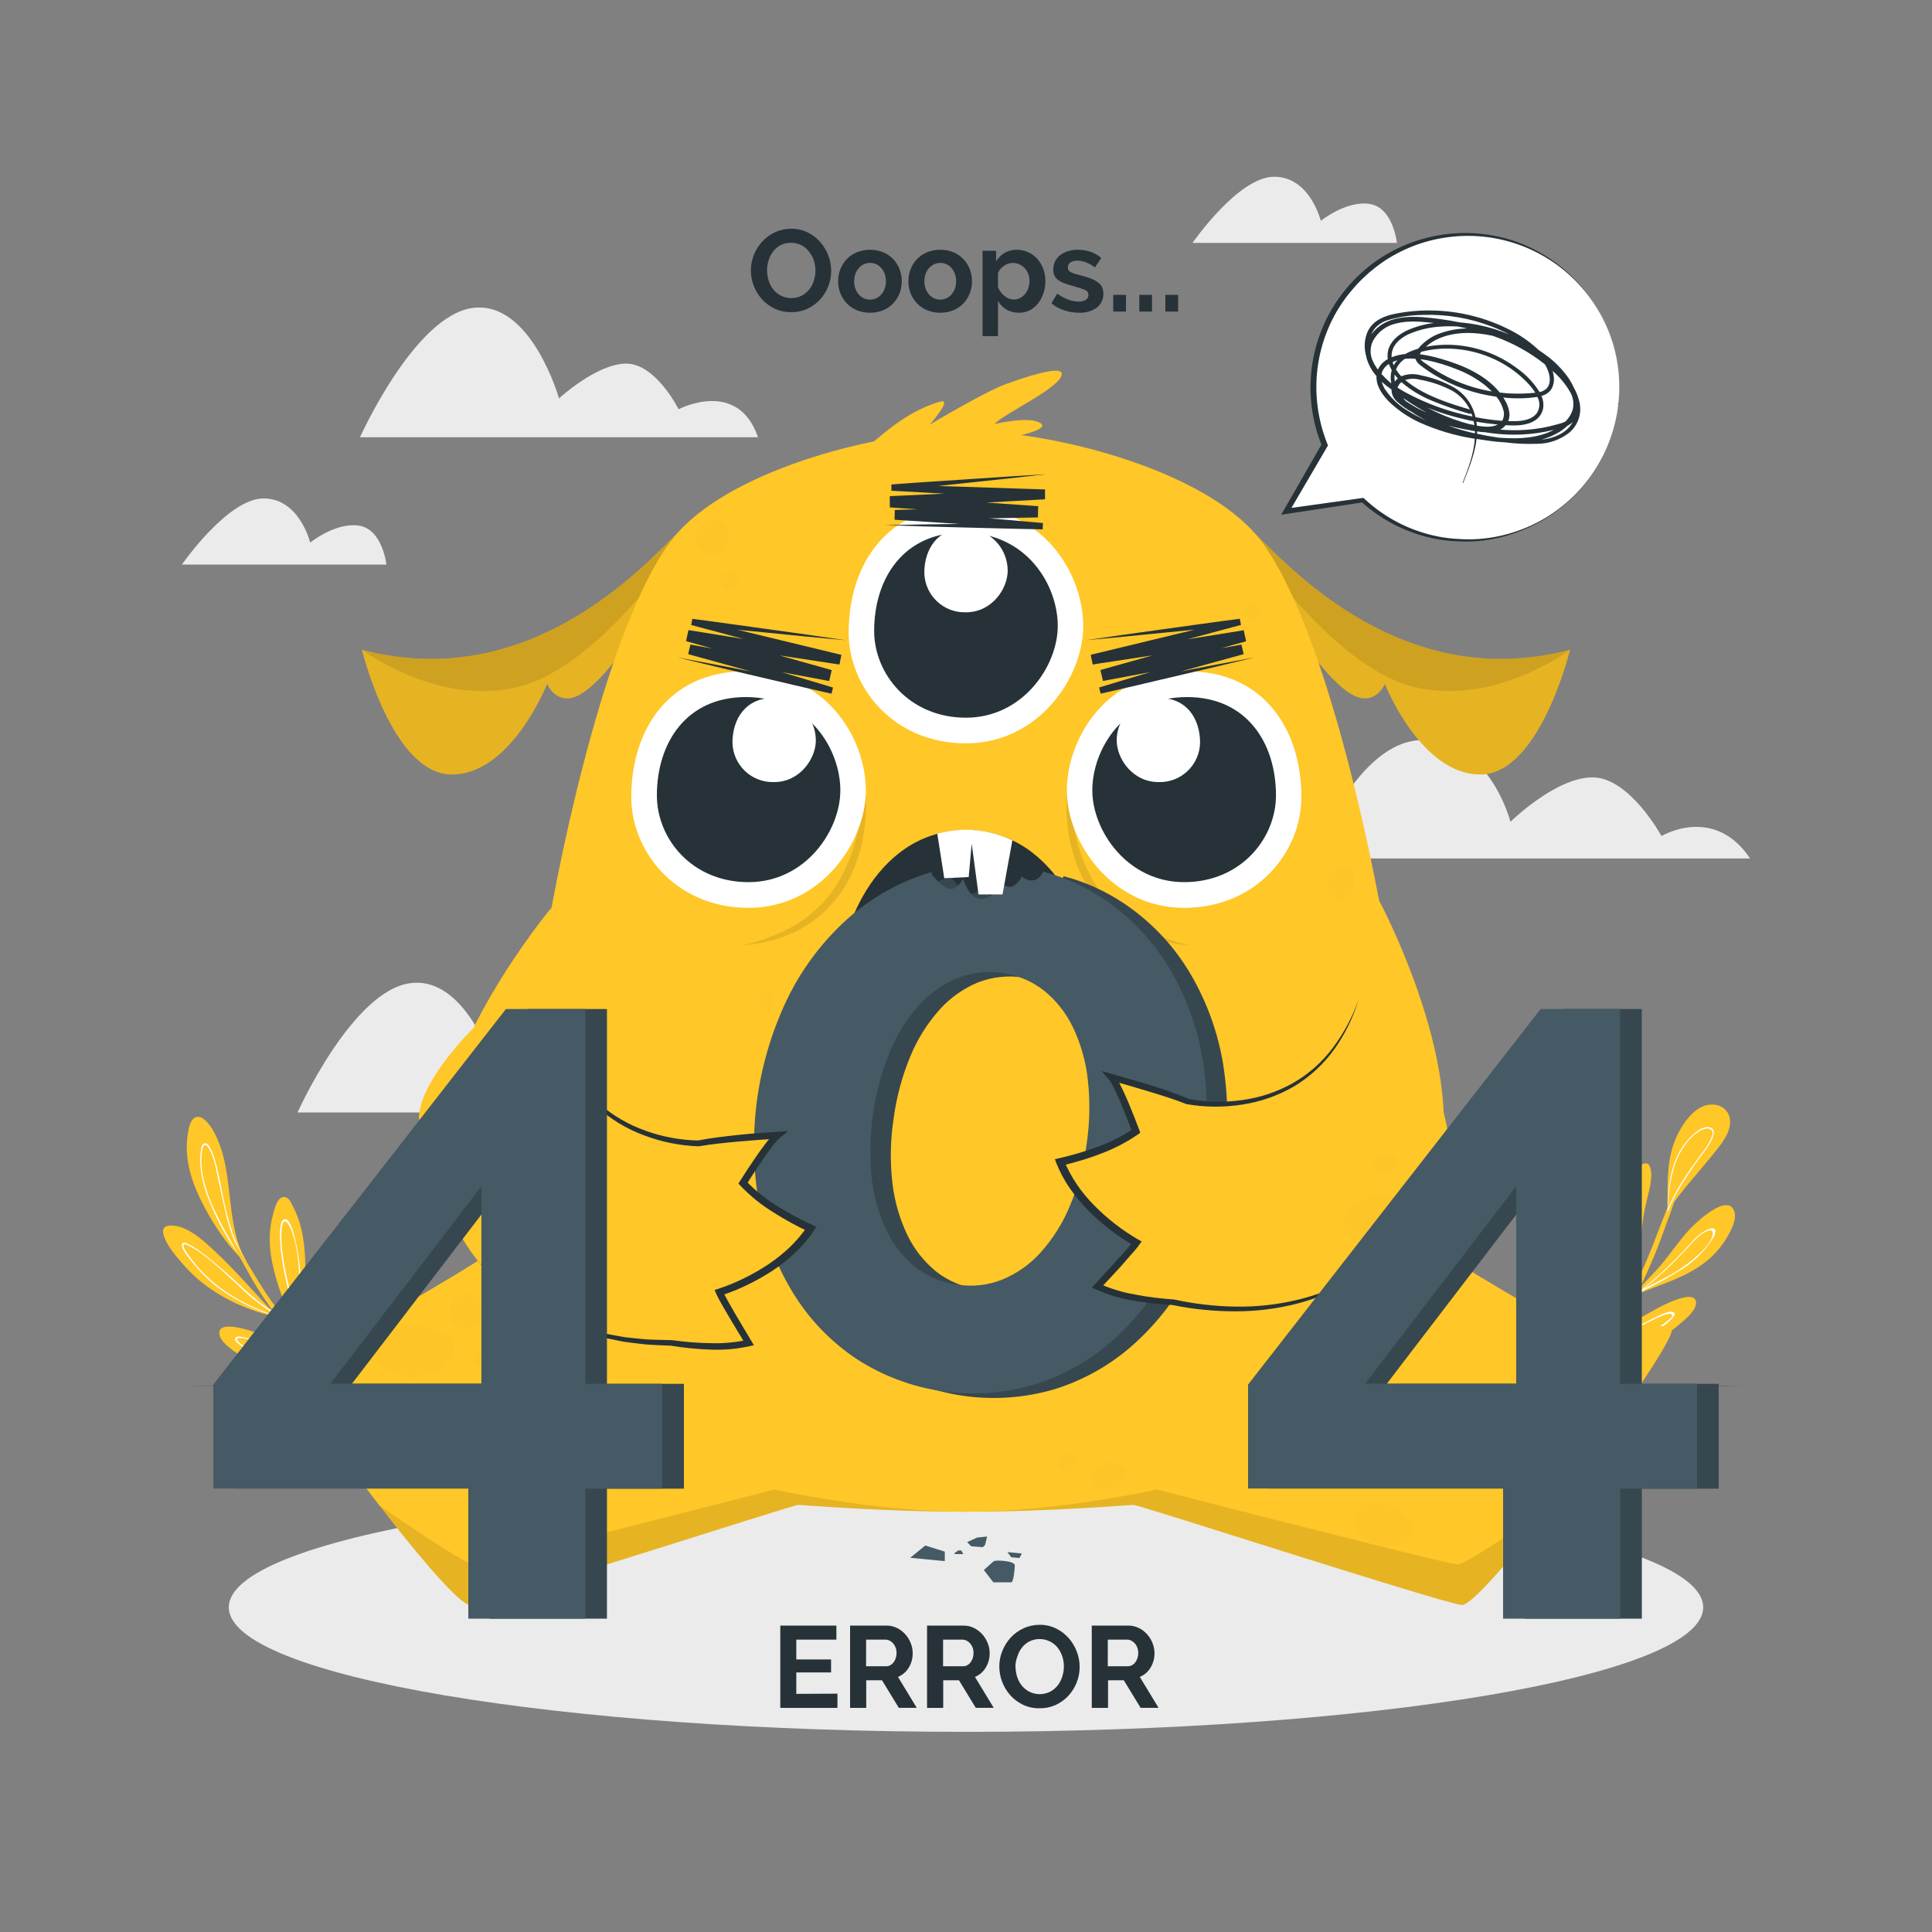 <svg width="900" height="900" viewBox="0 0 900 900" fill="none" xmlns="http://www.w3.org/2000/svg">
<rect x="0" y="0" width="900" height="900" fill="#808080" stroke="none"/>
<path d="M815.256 399.906H611.532C611.532 399.906 631.728 344.736 662.814 344.736C693.9 344.736 703.638 382.824 703.638 382.824C703.638 382.824 724.608 362.124 741.852 362.124C759.096 362.124 774 389.466 774 389.466C774 389.466 798.408 374.76 815.256 399.906Z" fill="#EBEBEB"/>
<path d="M180 262.998H84.744C84.744 262.998 106.02 232.2 122.778 232.2C139.536 232.2 144.486 252.756 144.486 252.756C144.486 252.756 156.33 243.162 167.274 244.872C178.218 246.582 180 262.998 180 262.998Z" fill="#EBEBEB"/>
<path d="M650.736 113.166H555.516C555.516 113.166 576.792 82.332 593.55 82.332C610.308 82.332 615.276 102.888 615.276 102.888C615.276 102.888 627.102 93.294 638.064 95.004C649.026 96.714 650.736 113.166 650.736 113.166Z" fill="#EBEBEB"/>
<path d="M353.106 203.688H167.706C167.706 203.688 193.104 146.988 220.266 143.442C247.428 139.896 260.424 185.58 260.424 185.58C260.424 185.58 277.956 169.38 291.726 169.38C305.496 169.38 316.134 190.638 316.134 190.638C316.134 190.638 343.656 176.13 353.106 203.688Z" fill="#EBEBEB"/>
<path d="M324 518.238H138.6C138.6 518.238 163.998 461.538 191.16 457.992C218.322 454.446 231.318 500.112 231.318 500.112C231.318 500.112 248.85 483.912 262.62 483.912C276.39 483.912 287.028 505.17 287.028 505.17C287.028 505.17 314.496 490.68 324 518.238Z" fill="#EBEBEB"/>
<path d="M87.876 645.804L178.398 645.372L268.938 645.21L450 644.904L631.062 645.21L721.602 645.372L812.124 645.804L721.602 646.254L631.062 646.398L450 646.704L268.938 646.398L178.398 646.236L87.876 645.804Z" fill="#263238"/>
<path d="M763.866 595.224C757.8 587.394 750.906 578.772 751.266 568.368C751.662 558.792 754.866 548.154 763.686 543.042C766.206 541.602 768.042 541.098 768.852 544.32C770.076 549.252 767.97 555.246 766.926 560.034C765.483 566.179 764.627 572.447 764.37 578.754C764.244 583.2 764.55 587.628 764.532 592.074C764.532 592.632 764.532 593.19 764.532 593.748C764.532 593.946 764.532 594.18 764.532 594.378L764.694 594.612C764.728 594.685 764.745 594.765 764.745 594.846C764.745 594.927 764.728 595.007 764.694 595.08C764.679 595.141 764.648 595.197 764.604 595.242C764.504 595.338 764.37 595.389 764.231 595.386C764.093 595.383 763.961 595.324 763.866 595.224Z" fill="#FFC727"/>
<path d="M764.676 595.242C759.726 588.042 753.875 580.698 754.649 571.608C755.077 567.371 756.171 563.228 757.889 559.332C758.645 557.532 760.841 552.258 763.146 552.132C767.322 551.916 761.742 568.674 761.472 570.654C760.637 577.937 761.71 585.313 764.585 592.056C764.585 592.614 764.585 593.172 764.585 593.73C762.467 588.999 761.141 583.951 760.661 578.79C760.031 571.59 762.461 565.668 763.757 558.774C764.045 557.298 765.198 552.582 762.642 552.96C760.95 553.212 758.771 558.36 758.303 559.476C756.693 563.174 755.649 567.094 755.207 571.104C754.343 580.284 759.96 587.736 764.784 595.062C764.766 595.131 764.729 595.194 764.676 595.242Z" fill="white"/>
<path d="M762.156 603.18L761.076 603.648C761.035 603.674 760.988 603.687 760.94 603.687C760.893 603.687 760.846 603.674 760.806 603.648C760.721 603.589 760.662 603.502 760.639 603.402C760.615 603.302 760.63 603.198 760.68 603.108C760.718 603.038 760.783 602.987 760.86 602.964H761.022L761.346 602.856C765.63 597.6 770.759 593.082 775.007 587.754C779.255 582.426 782.747 577.314 787.175 572.562C789.965 569.556 804.725 555.498 807.875 564.192C809.261 568.044 806.219 573.57 804.275 576.792C801.694 581.065 798.358 584.835 794.429 587.916C784.907 595.422 773.19 598.302 762.156 603.18Z" fill="#FFC727"/>
<path d="M784.206 590.814C788.051 588.266 791.512 585.18 794.484 581.652C795.51 580.428 800.406 574.452 798.786 572.652C797.76 571.392 794.988 573.03 794.052 573.534C790.074 575.712 787.212 579.564 784.17 582.822C777.974 589.427 771.302 595.57 764.208 601.2L762.678 602.01L761.4 602.694L760.968 602.928L760.644 603.126C760.598 603.217 760.586 603.32 760.609 603.419C760.632 603.518 760.689 603.605 760.77 603.666L761.76 603.144L761.04 603.702L761.904 603.306L762.12 603.216C762.516 602.928 762.93 602.622 763.308 602.316C770.495 598.898 777.473 595.057 784.206 590.814ZM765.918 600.264C770.076 596.988 774.036 593.478 777.87 589.806C780.948 586.854 783.882 583.758 786.744 580.608C788.307 578.769 790.024 577.065 791.874 575.514C793.332 574.362 799.074 570.6 797.634 575.91C796.626 579.762 791.694 584.064 788.832 586.512C785.617 589.217 782.165 591.627 778.518 593.712C774.396 595.998 770.13 598.104 765.918 600.264Z" fill="white"/>
<path d="M743.238 623.34C743.145 623.264 743.066 623.173 743.004 623.07C738.09 615.456 730.404 606.186 730.818 596.574C731.16 589.482 735.066 579.96 742.104 577.062C750.06 573.804 748.512 588.816 748.296 592.65C747.347 602.928 745.821 613.144 743.724 623.25V623.43C743.562 623.592 743.4 623.484 743.238 623.34Z" fill="#FFC727"/>
<path d="M743.634 623.448C743.634 622.836 743.544 622.224 743.508 621.648C743.076 614.646 742.932 607.608 743.166 600.588C743.166 598.788 744.624 585.252 741.096 585.9C738.972 586.296 737.694 591.3 737.226 593.01C736.392 595.988 736.063 599.085 736.254 602.172C736.722 609.264 740.34 615.672 742.86 622.26C742.986 622.566 743.112 622.872 743.22 623.196V623.394C743.4 623.484 743.562 623.592 743.634 623.448ZM737.352 605.916C736.74 602.815 736.649 599.633 737.082 596.502C737.37 594.432 738.63 586.926 741.276 586.782C742.662 586.692 742.518 587.574 742.788 589.158C742.91 589.885 742.988 590.618 743.022 591.354C743.022 593.154 743.022 594.954 742.878 596.754C742.716 599.922 742.626 603.09 742.608 606.276C742.608 611.478 742.77 616.662 743.112 621.846C741.294 616.5 738.486 611.46 737.352 605.916Z" fill="white"/>
<path d="M768.006 625.878C758.213 630.015 747.408 631.137 736.974 629.1H736.794C736.725 629.042 736.676 628.964 736.653 628.877C736.63 628.79 736.636 628.698 736.668 628.614C736.697 628.522 736.759 628.444 736.842 628.394C736.925 628.344 737.023 628.326 737.118 628.344L737.766 628.452C748.566 622.494 759.492 616.698 770.256 610.452C772.776 608.994 789.12 600.03 790.056 606.402C790.596 610.344 784.656 614.952 781.992 617.202C777.809 620.803 773.09 623.73 768.006 625.878Z" fill="#FFC727"/>
<path d="M779.4 613.584C780.048 612.738 780.588 611.676 779.4 611.172C777.006 610.182 769.428 614.556 767.268 615.654C758.268 620.226 749.268 623.88 739.944 627.606L737.586 628.56H736.668C736.633 628.644 736.626 628.737 736.649 628.824C736.672 628.912 736.723 628.99 736.794 629.046H737.046C737.442 629.046 737.874 629.046 738.288 629.046C744.869 629.094 751.416 628.11 757.692 626.13C761.652 624.88 765.47 623.221 769.086 621.18C772.434 619.2 777.114 616.698 779.4 613.584ZM738.738 628.542H738.144C738.486 628.434 738.81 628.344 739.134 628.218C746.516 625.793 753.731 622.889 760.734 619.524C764.334 617.724 767.682 615.924 771.282 614.25C772.794 613.566 777.024 611.514 778.482 612.162C779.94 612.81 778.392 613.854 777.618 614.574C776.844 615.294 775.962 615.888 775.404 616.374C764.798 624.195 751.987 628.455 738.81 628.542H738.738Z" fill="white"/>
<path d="M716.4 645.804L715.338 644.346L719.154 641.466C724.248 637.542 729.306 633.582 734.292 629.514C737.154 627.192 739.944 624.87 742.644 622.458C742.731 622.365 742.828 622.28 742.932 622.206L743.58 621.594C743.808 621.402 744.042 621.186 744.282 620.946C750.418 615.526 755.66 609.172 759.816 602.118C761.184 599.724 762.426 597.276 763.614 594.792C763.74 594.558 763.848 594.324 763.956 594.09C763.993 594.028 764.023 593.961 764.046 593.892C764.172 593.64 764.28 593.406 764.388 593.136L764.658 592.578C768.258 584.892 771.102 576.9 774.198 569.07C775.08 566.838 775.998 564.588 776.88 562.356L777.042 561.96C777.042 561.798 777.168 561.618 777.24 561.456C781.218 551.574 785.304 541.656 789.012 531.756C789.138 531.378 789.696 531.648 789.552 532.008C787.14 538.686 784.872 545.4 782.568 552.132C782.28 553.032 781.956 553.932 781.65 554.814C781.038 556.614 780.444 558.414 779.85 560.106C778.65 563.706 777.384 567.222 776.052 570.654C772.606 580.644 768.548 590.413 763.902 599.904C763.542 600.606 763.164 601.29 762.786 601.974C762.408 602.658 762.318 602.856 762.048 603.252C761.778 603.648 761.508 604.242 761.202 604.728C756.001 613.054 749.364 620.392 741.6 626.4L740.016 627.696L739.278 628.308C739.138 628.406 739.006 628.514 738.882 628.632L738.36 629.028L737.964 629.334L736.578 630.414C731.52 634.374 726.39 638.262 721.278 642.132C719.586 643.284 717.948 644.544 716.4 645.804Z" fill="#FFC727"/>
<path d="M779.274 534.024C781.776 526.122 789.228 512.946 799.29 514.692C801.183 514.97 802.908 515.934 804.136 517.401C805.364 518.868 806.01 520.736 805.95 522.648C805.95 527.4 802.656 531.882 799.848 535.446C792.36 544.968 784.008 553.698 777.186 563.742C777.186 563.85 776.592 564.606 776.448 564.84C776.304 565.074 776.016 564.84 776.142 564.588L776.808 563.598C776.844 553.86 776.286 543.402 779.274 534.024Z" fill="#FFC727"/>
<path d="M777.204 563.814C777.204 563.814 777.204 563.67 777.294 563.598C778.547 560.588 779.977 557.655 781.578 554.814C785.01 548.953 788.791 543.303 792.9 537.894C794.466 535.788 802.332 525.762 795.816 525.06C793.08 524.772 790.272 527.094 788.4 528.804C785.415 531.566 783.01 534.894 781.326 538.596C777.87 545.904 777.096 553.986 776.97 561.996C776.97 562.356 776.97 562.734 776.97 563.094L776.826 563.418C776.785 563.485 776.755 563.558 776.736 563.634C776.718 563.68 776.718 563.732 776.736 563.778C776.744 563.817 776.76 563.853 776.783 563.885C776.806 563.917 776.835 563.944 776.869 563.964C776.903 563.984 776.94 563.997 776.979 564.003C777.018 564.008 777.058 564.005 777.096 563.994C777.126 563.974 777.151 563.947 777.169 563.916C777.188 563.885 777.2 563.85 777.204 563.814ZM777.204 561.456C777.282 554.839 778.362 548.273 780.408 541.98C781.578 538.727 783.222 535.664 785.286 532.89C786.209 531.667 787.232 530.523 788.346 529.47C789.174 528.672 790.071 527.949 791.028 527.31C793.116 525.906 795.942 525.132 797.022 526.194C798.372 527.49 797.868 528.624 796.86 530.838C796.513 531.586 796.122 532.313 795.69 533.016C794.613 534.755 793.447 536.437 792.198 538.056C790.164 540.792 788.166 543.456 786.258 546.318C784.962 548.208 783.702 550.152 782.532 552.132C780.486 555.523 778.682 559.054 777.132 562.698C777.114 562.284 777.15 561.87 777.168 561.456H777.204Z" fill="white"/>
<path d="M99.792 582.588C104.67 587.106 109.26 591.93 113.778 596.79C116.352 599.562 118.872 602.352 121.464 605.106C124.29 608.148 126.972 611.55 130.95 613.044C131.127 613.119 131.291 613.223 131.436 613.35C131.457 613.435 131.456 613.523 131.433 613.607C131.41 613.691 131.365 613.768 131.304 613.83C131.242 613.891 131.165 613.936 131.081 613.959C130.997 613.982 130.908 613.983 130.824 613.962L130.554 613.854H130.5C129.273 613.713 128.065 613.435 126.9 613.026C123.624 612.255 120.397 611.293 117.234 610.146C110.728 607.85 104.536 604.748 98.802 600.912C93.685 597.467 89.048 593.357 85.014 588.69C81.792 584.946 76.95 579.42 76.014 574.38C75.204 569.826 81.09 570.78 83.808 571.518C90 573.426 95.148 578.34 99.792 582.588Z" fill="#FFC727"/>
<path d="M84.96 579.258C83.556 581.22 88.866 587.16 91.098 589.806C94.618 593.979 98.639 597.703 103.068 600.894C111.055 606.556 119.948 610.817 129.366 613.494L130.5 613.836H130.608L130.86 613.926C130.946 613.951 131.037 613.953 131.123 613.932C131.21 613.911 131.29 613.866 131.354 613.804C131.418 613.742 131.464 613.664 131.488 613.577C131.512 613.491 131.513 613.4 131.49 613.314C130.734 612.972 130.014 612.612 129.312 612.216C128.61 611.82 128.016 611.496 127.404 611.118C120.6 607.068 114.696 601.434 108.9 596.07C102.096 589.842 86.832 576.666 84.96 579.258ZM128.412 612.45C129.348 612.972 130.32 613.458 131.274 613.908L128.988 613.152C120.767 610.526 112.939 606.802 105.714 602.082C101.662 599.394 97.908 596.28 94.518 592.794C92.706 590.92 91.011 588.936 89.442 586.854C88.794 585.972 84.51 580.77 85.644 579.744C86.436 579.042 91.35 582.246 91.458 582.3C92.43 582.93 93.402 583.614 94.338 584.316C96.3 585.738 98.172 587.286 100.008 588.852C104.004 592.272 107.802 595.908 111.672 599.454C116.724 604.426 122.342 608.788 128.412 612.45Z" fill="white"/>
<path d="M136.656 562.374C141.102 570.978 142.2 580.86 142.2 590.4C142.2 595.53 142.092 600.642 142.038 605.736C141.744 610.307 141.907 614.896 142.524 619.434C142.524 619.614 142.524 619.83 142.65 620.028C142.915 621.27 143.32 622.477 143.856 623.628C143.873 623.665 143.883 623.705 143.883 623.745C143.883 623.786 143.873 623.826 143.856 623.862L144.072 624.204C144.072 624.294 144.072 624.402 143.946 624.33L143.622 624.042C143.562 624.054 143.501 624.045 143.448 624.015C143.395 623.985 143.354 623.937 143.334 623.88V623.736L143.028 623.448C135.558 616.554 131.382 604.908 128.628 595.548C125.874 586.188 124.47 576.216 126.936 566.748C127.566 564.354 128.628 558.648 131.526 557.748C134.424 556.848 135.72 560.538 136.656 562.374Z" fill="#FFC727"/>
<path d="M132.714 567.936C129.78 568.44 130.41 576.468 130.5 578.43C130.873 584.376 131.764 590.279 133.164 596.07C134.981 605.523 138.267 614.633 142.902 623.07L143.01 623.394C143.103 623.505 143.205 623.607 143.316 623.7C143.306 623.748 143.306 623.797 143.316 623.844C143.339 623.899 143.38 623.945 143.432 623.974C143.484 624.004 143.545 624.015 143.604 624.006L143.496 623.556C143.172 622.386 142.902 621.18 142.65 619.956C142.65 619.74 142.56 619.542 142.524 619.362C141.127 610.972 140.28 602.5 139.986 594C139.64 588.081 138.748 582.206 137.322 576.45C136.926 575.046 135.18 567.54 132.714 567.936ZM135.342 572.202C139.356 581.472 139.23 592.488 139.896 602.388C140.186 609.063 141.12 615.693 142.686 622.188C138.765 614.408 135.902 606.139 134.172 597.6C133.014 592.77 132.131 587.878 131.526 582.948C131.169 580.276 131.019 577.58 131.076 574.884C131.092 573.264 131.297 571.651 131.688 570.078C132.696 567.216 134.658 570.6 135.342 572.202Z" fill="white"/>
<path d="M159.822 636.732C159.864 636.812 159.886 636.902 159.886 636.993C159.886 637.084 159.864 637.174 159.822 637.254H160.02C160.063 637.254 160.104 637.271 160.134 637.301C160.165 637.332 160.182 637.373 160.182 637.416C160.187 637.435 160.188 637.456 160.185 637.475C160.181 637.495 160.173 637.514 160.16 637.529C160.148 637.545 160.132 637.558 160.114 637.566C160.096 637.575 160.076 637.579 160.056 637.578C148.554 639.378 135.756 639.918 124.434 636.84C119.641 635.562 115.087 633.513 110.952 630.774C108.144 628.884 102.474 625.05 102.15 621.252C101.52 613.62 121.752 621.54 124.794 622.746C130.338 624.942 135.702 627.588 141.192 629.946C147.222 632.466 153.432 634.518 159.624 636.606C159.7 636.63 159.768 636.673 159.822 636.732Z" fill="#FFC727"/>
<path d="M159.804 636.732C159.192 636.732 158.58 636.624 158.004 636.534C147.942 635.414 138.112 632.748 128.862 628.632C124.275 626.439 119.512 624.632 114.624 623.232C113.4 622.944 108.9 621.432 109.62 624.402C109.998 625.896 117.414 630.18 119.43 631.134C124.067 633.241 128.946 634.771 133.956 635.688C142.337 637.35 150.894 637.954 159.426 637.488H160.164C160.164 637.468 160.16 637.447 160.152 637.428C160.143 637.41 160.131 637.393 160.116 637.379C160.1 637.366 160.082 637.355 160.063 637.349C160.043 637.343 160.022 637.341 160.002 637.344H159.822C159.887 637.254 159.92 637.146 159.917 637.035C159.913 636.924 159.874 636.818 159.804 636.732ZM138.204 635.85C133.196 635.164 128.274 633.957 123.516 632.25C121.631 631.555 119.792 630.744 118.008 629.82C116.596 629.115 115.236 628.309 113.94 627.408C110.826 625.14 110.196 624.312 110.466 623.718C110.736 623.124 111.294 623.142 113.814 623.556C115.447 623.855 117.045 624.32 118.584 624.942C120.762 625.77 122.94 626.742 125.082 627.606C129.402 629.406 133.686 631.386 138.132 632.916C144.484 635.155 151.107 636.535 157.824 637.02C151.257 637.179 144.688 636.788 138.186 635.85H138.204Z" fill="white"/>
<path d="M158.616 603.684C161.352 606.813 163.378 610.497 164.556 614.484C167.184 622.314 168.156 630.684 170.172 638.586C170.496 639.774 170.82 640.962 171.198 642.186C171.198 642.312 172.026 643.608 171.936 643.536C171.846 643.464 171.522 643.14 170.892 642.474C167.778 639.216 158.508 629.154 154.962 622.35C152.625 618.141 150.811 613.661 149.562 609.012C149.058 606.816 148.122 601.812 150.318 600.12C152.514 598.428 157.122 602.1 158.616 603.684Z" fill="#FFC727"/>
<path d="M153.9 605.61C150.822 606.888 157.194 620.442 157.986 622.224C160.961 628.81 164.779 634.981 169.344 640.584C169.848 641.232 170.37 641.844 170.892 642.474L171.918 643.536C171.918 643.536 171.252 642.312 171.18 642.168C171.108 642.024 171.072 641.754 171 641.556C170.712 640.584 170.424 639.594 170.19 638.622C168.156 633.222 166.23 627.822 164.088 622.566C162.588 618.726 160.782 615.012 158.688 611.46C158.22 610.65 155.25 605.052 153.9 605.61ZM156.42 608.4C163.314 618.282 165.816 630.18 170.37 641.16C170.37 641.358 170.514 641.52 170.586 641.7L170.01 640.98C166.345 636.261 163.127 631.211 160.398 625.896C158.75 622.651 157.302 619.309 156.06 615.888C155.291 614.037 154.647 612.137 154.134 610.2C153.954 609.354 153.54 607.014 154.134 606.726C154.728 606.438 155.97 607.77 156.42 608.4Z" fill="white"/>
<path d="M98.892 525.978C109.692 544.086 104.292 567.378 113.832 585.99V586.08C114.12 586.638 114.426 587.214 114.75 587.772C114.779 587.828 114.795 587.89 114.795 587.953C114.796 588.016 114.782 588.078 114.754 588.134C114.725 588.19 114.684 588.239 114.634 588.276C114.583 588.314 114.524 588.338 114.462 588.348C114.403 588.351 114.345 588.338 114.294 588.309C114.243 588.281 114.201 588.238 114.174 588.186L113.958 587.79C105.354 579.798 98.388 568.944 93.258 558.45C88.812 549.306 85.878 539.064 87.408 528.858C87.768 526.338 88.344 521.316 91.386 520.38C94.428 519.444 97.56 523.8 98.892 525.978Z" fill="#FFC727"/>
<path d="M95.166 532.638C93.888 533.052 93.726 534.924 93.582 535.95C93.213 538.514 93.159 541.113 93.42 543.69C93.955 548.977 95.284 554.153 97.362 559.044C100.632 567.521 104.936 575.562 110.178 582.984C111.384 584.64 112.662 586.242 114.012 587.772L114.516 588.348C114.578 588.338 114.637 588.314 114.688 588.276C114.739 588.239 114.78 588.19 114.808 588.134C114.836 588.078 114.85 588.015 114.85 587.953C114.849 587.89 114.833 587.828 114.804 587.772C114.48 587.232 114.21 586.692 113.904 586.134C113.894 586.086 113.894 586.037 113.904 585.99C111.713 582.408 109.874 578.623 108.414 574.686C106.398 568.472 104.78 562.135 103.572 555.714C102.96 553.212 99.522 531.198 95.166 532.638ZM98.028 536.238C100.242 540.972 100.944 546.372 102.078 551.43C103.212 556.488 104.31 561.672 105.516 566.766C106.486 570.822 107.792 574.789 109.422 578.628C110.779 581.83 112.424 584.903 114.336 587.808C112.171 585.202 110.175 582.46 108.36 579.6V579.474C105.183 574.297 102.327 568.928 99.81 563.4C99.787 563.331 99.757 563.264 99.72 563.202C97.395 558.376 95.66 553.287 94.554 548.046C93.985 545.191 93.738 542.28 93.816 539.37C93.978 536.058 94.446 533.412 95.616 533.376C96.336 533.304 97.38 534.942 98.028 536.4V536.238Z" fill="white"/>
<path d="M100.242 563.13C103.212 568.35 106.308 573.552 109.422 578.718C110.886 581.118 112.356 583.518 113.832 585.918C113.822 585.966 113.822 586.015 113.832 586.062L115.416 588.69C120.204 596.592 124.938 604.89 130.968 611.964C134.198 615.66 137.765 619.047 141.624 622.08L142.83 623.016L143.496 623.502L143.874 623.79C147.222 626.382 150.732 628.812 154.152 631.152C158.904 634.428 163.854 637.362 168.84 640.242C168.975 640.34 169.12 640.425 169.272 640.494L169.938 640.908L170.298 641.088C170.502 641.224 170.712 641.351 170.928 641.466C172.53 642.402 174.132 643.266 175.716 644.274L174.708 645.714C169.472 643.369 164.419 640.637 159.588 637.542L159.3 637.344C158.814 637.056 158.346 636.75 157.878 636.444L156.078 635.328L152.01 632.574C143.962 627.387 136.559 621.26 129.96 614.322L129.6 613.8L129.384 613.548L129.006 613.134L128.43 612.432L127.422 611.172L127.134 610.794C122.162 603.907 117.664 596.69 113.67 589.194C112.914 587.844 112.176 586.53 111.438 585.18L110.196 582.948C109.602 581.814 108.99 580.662 108.396 579.546V579.42C105.534 574.02 102.798 568.62 99.9 563.31C99.684 563.112 100.098 562.878 100.242 563.13Z" fill="#FFC727"/>
<path d="M450 806.76C639.667 806.76 793.422 780.786 793.422 748.746C793.422 716.706 639.667 690.732 450 690.732C260.333 690.732 106.578 716.706 106.578 748.746C106.578 780.786 260.333 806.76 450 806.76Z" fill="#EBEBEB"/>
<path d="M316.512 247.59C305.334 256.968 250.38 324.378 168.606 302.652C168.606 302.652 182.664 360.792 210.456 360.792C238.248 360.792 254.862 318.6 254.862 318.6C254.862 318.6 257.886 325.962 265.086 325.314C279.72 324.018 305.658 281.718 316.512 257.904V247.59Z" fill="#FFC727"/>
<path opacity="0.1" d="M316.512 247.59C305.334 256.968 250.38 324.378 168.606 302.652C168.606 302.652 182.664 360.792 210.456 360.792C238.248 360.792 254.862 318.6 254.862 318.6C254.862 318.6 257.886 325.962 265.086 325.314C279.72 324.018 305.658 281.718 316.512 257.904V247.59Z" fill="black"/>
<path opacity="0.1" d="M316.512 247.59V254.376C309.528 264.42 274.986 311.832 241.326 320.004C203.634 329.184 168.606 302.652 168.606 302.652C250.38 324.378 305.334 256.968 316.512 247.59Z" fill="black"/>
<path d="M583.488 247.59C594.666 256.968 649.62 324.378 731.394 302.652C731.394 302.652 717.336 360.792 689.544 360.792C661.752 360.792 645.138 318.6 645.138 318.6C645.138 318.6 642.114 325.962 634.914 325.314C620.28 324.018 594.342 281.718 583.488 257.904V247.59Z" fill="#FFC727"/>
<path opacity="0.1" d="M583.488 247.59C594.666 256.968 649.62 324.378 731.394 302.652C731.394 302.652 717.336 360.792 689.544 360.792C661.752 360.792 645.138 318.6 645.138 318.6C645.138 318.6 642.114 325.962 634.914 325.314C620.28 324.018 594.342 281.718 583.488 257.904V247.59Z" fill="black"/>
<path opacity="0.1" d="M583.488 247.59V254.376C590.472 264.42 625.014 311.832 658.674 320.004C696.366 329.184 731.394 302.652 731.394 302.652C649.62 324.378 594.666 256.968 583.488 247.59Z" fill="black"/>
<path d="M680.868 747.666C670.644 746.406 530.712 701.046 528.156 701.046C525.6 701.046 489.402 704.232 449.982 704.232C410.562 704.232 374.382 701.046 371.826 701.046C369.27 701.046 229.356 746.406 219.132 747.666C208.908 748.926 117 623.718 121.374 619.2C125.748 614.682 159.714 621.756 163.53 621.126C167.346 620.496 232.542 582.804 233.19 579.582C233.838 576.36 243.99 496.53 254.916 433.908C265.842 371.286 288.972 277.308 316.242 247.554C343.512 217.8 410.814 200.754 449.982 200.754C489.15 200.754 556.488 217.782 583.758 247.554C611.028 277.326 634.158 371.286 645.084 433.908C656.01 496.53 666.162 576.396 666.81 579.582C667.458 582.768 732.618 620.496 736.452 621.126C740.286 621.756 774.144 614.736 778.626 619.2C783.108 623.664 691.092 748.962 680.868 747.666Z" fill="#FFC727"/>
<path d="M405.377 206.874C408.131 205.56 420.839 191.826 438.065 187.074C444.023 185.454 433.043 197.874 433.043 197.874C433.043 197.874 458.603 182.502 468.899 178.794C486.089 172.584 494.621 171.288 494.621 174.132C494.621 180.486 467.837 192.438 463.337 197.532C463.337 197.532 479.231 193.68 484.577 197.028C489.923 200.376 470.519 203.76 470.519 203.76L405.377 206.874Z" fill="#FFC727"/>
<path opacity="0.1" d="M401.724 358.542C403.626 367.733 403.93 377.183 402.624 386.478C401.46 395.936 398.334 405.047 393.444 413.226C390.9 417.286 387.878 421.027 384.444 424.368C380.945 427.609 377.078 430.43 372.924 432.774C364.556 437.171 355.357 439.759 345.924 440.37C354.898 438.384 363.505 435.001 371.43 430.344C375.229 427.909 378.769 425.092 381.996 421.938C385.146 418.731 387.918 415.174 390.258 411.336C394.932 403.547 398.147 394.971 399.744 386.028C401.505 376.979 402.17 367.75 401.724 358.542Z" fill="black"/>
<path d="M346.932 312.75C311.76 312.75 294.066 339.75 294.066 371.286C294.066 396.828 314.946 422.91 348.696 422.91C382.446 422.91 403.344 392.31 403.344 368.28C403.344 344.25 385.2 312.75 346.932 312.75Z" fill="white"/>
<path d="M347.4 324.72C319.86 324.72 306 345.852 306 370.53C306 390.6 322.2 410.94 348.696 410.94C375.192 410.94 391.464 386.946 391.464 368.172C391.464 349.398 377.208 324.72 347.4 324.72Z" fill="#263238"/>
<path d="M360 325.152C347.49 325.152 341.208 334.764 341.208 345.96C341.259 348.447 341.804 350.898 342.811 353.172C343.819 355.446 345.268 357.497 347.075 359.206C348.883 360.914 351.012 362.247 353.339 363.124C355.666 364.002 358.144 364.409 360.63 364.32C372.618 364.32 380.052 353.412 380.052 344.898C380.045 342.281 379.519 339.691 378.506 337.279C377.492 334.866 376.009 332.679 374.145 330.843C372.28 329.006 370.07 327.558 367.642 326.581C365.214 325.605 362.617 325.119 360 325.152Z" fill="white"/>
<path d="M315.648 306.27C327.708 308.502 339.75 310.824 351.792 313.164C363.834 315.504 375.876 317.772 387.882 320.238L387.18 323.082L320.58 304.722L321.624 300.276C343.476 304.2 365.328 308.034 387.144 312.066L385.974 317.16L352.8 307.98L319.59 298.674L320.706 293.526L356.238 299.232L391.752 305.028L390.834 309.528L321.984 291.15L322.524 288.288C334.44 289.8 346.32 291.546 358.236 293.166C370.152 294.786 382.032 296.478 393.912 298.242C381.912 297.162 369.954 296.01 358.038 294.786C346.086 293.58 334.116 292.5 322.182 291.186L322.704 288.324L391.968 305.064L391.05 309.564L355.464 304.164L319.896 298.764L321.012 293.634L354.24 302.832L387.45 312.156L386.262 317.25C364.446 313.218 342.666 308.952 320.868 304.812L321.912 300.366L388.062 320.292L387.342 323.154C375.372 320.49 363.456 317.592 351.522 314.82C339.588 312.048 327.6 309.186 315.648 306.27Z" fill="#263238"/>
<path d="M448.2 236.142C413.028 236.142 395.334 263.142 395.334 294.66C395.334 320.202 416.214 346.284 449.964 346.284C483.714 346.284 504.612 315.684 504.612 291.654C504.612 267.624 486.432 236.142 448.2 236.142Z" fill="white"/>
<path d="M448.614 248.094C421.092 248.094 407.214 269.226 407.214 293.922C407.214 313.92 423.558 334.332 449.982 334.332C476.406 334.332 492.75 310.338 492.75 291.564C492.75 272.79 478.512 248.094 448.614 248.094Z" fill="#263238"/>
<path d="M449.37 246.078C436.878 246.078 430.578 255.672 430.578 266.886C430.633 269.37 431.182 271.819 432.191 274.09C433.2 276.361 434.65 278.408 436.457 280.115C438.263 281.821 440.391 283.151 442.715 284.029C445.04 284.907 447.516 285.314 450 285.228C462.006 285.228 469.422 274.338 469.422 265.806C469.412 263.191 468.885 260.603 467.87 258.192C466.855 255.782 465.372 253.596 463.508 251.762C461.644 249.928 459.434 248.481 457.007 247.505C454.581 246.53 451.985 246.045 449.37 246.078Z" fill="white"/>
<path d="M412.2 244.638C424.464 244.374 436.728 244.176 448.992 244.044C461.25 243.9 473.508 243.648 485.766 243.612L485.658 246.564L416.718 242.118L416.844 237.546C439.02 236.952 461.214 236.25 483.444 235.746L483.318 240.984L448.902 238.752L414.504 236.376V231.12L450.504 229.482L486.504 227.934V232.542L415.26 228.6V225.684C427.23 224.748 439.236 224.046 451.26 223.218C463.284 222.39 475.236 221.616 487.26 220.914C475.332 222.294 463.386 223.602 451.422 224.838C439.47 226.08 427.536 227.466 415.584 228.6V225.684L486.81 228.006V232.596L450.81 234.594L414.81 236.394V231.12L449.208 233.37L483.624 235.8L483.498 241.038C461.322 241.506 439.128 241.776 416.898 242.136L417.024 237.564L485.838 243.648L485.712 246.582C473.454 246.402 461.196 246.006 448.938 245.718C436.68 245.43 424.458 245.07 412.2 244.638Z" fill="#263238"/>
<path opacity="0.1" d="M498.6 358.542C498.095 367.743 498.699 376.971 500.4 386.028C501.991 394.97 505.199 403.546 509.868 411.336C512.215 415.174 514.993 418.731 518.148 421.938C521.371 425.097 524.912 427.914 528.714 430.344C536.637 435.004 545.245 438.387 554.22 440.37C544.787 439.759 535.588 437.171 527.22 432.774C523.062 430.436 519.196 427.614 515.7 424.368C512.266 421.027 509.244 417.286 506.7 413.226C501.81 405.047 498.683 395.936 497.52 386.478C496.282 377.173 496.647 367.724 498.6 358.542Z" fill="black"/>
<path d="M553.392 312.75C588.564 312.75 606.24 339.75 606.24 371.286C606.24 396.828 585.378 422.91 551.61 422.91C517.842 422.91 496.98 392.31 496.98 368.28C496.98 344.25 515.196 312.75 553.392 312.75Z" fill="white"/>
<path d="M552.996 324.72C580.536 324.72 594.396 345.852 594.396 370.53C594.396 390.528 578.052 410.94 551.628 410.94C525.204 410.94 508.842 387 508.842 368.172C508.842 349.344 523.098 324.72 552.996 324.72Z" fill="#263238"/>
<path d="M540.252 325.152C552.762 325.152 559.044 334.764 559.044 345.96C558.993 348.447 558.448 350.898 557.441 353.172C556.433 355.446 554.984 357.497 553.176 359.206C551.369 360.914 549.24 362.247 546.913 363.124C544.586 364.002 542.107 364.409 539.622 364.32C527.616 364.32 520.2 353.412 520.2 344.898C520.207 342.281 520.732 339.691 521.746 337.279C522.76 334.866 524.242 332.679 526.107 330.843C527.972 329.006 530.182 327.558 532.61 326.581C535.038 325.605 537.635 325.119 540.252 325.152Z" fill="white"/>
<path d="M584.352 306.27C572.436 309.186 560.502 311.994 548.55 314.784C536.598 317.574 524.7 320.454 512.73 323.118L512.01 320.256L578.16 300.33L579.204 304.776C557.406 308.916 535.626 313.182 513.81 317.214L512.622 312.12L545.832 302.796L579.06 293.598L580.176 298.728L544.608 304.128L509.022 309.528L508.104 305.028L577.368 288.288L577.89 291.15C565.956 292.464 553.986 293.544 542.034 294.75C530.082 295.956 518.13 297.126 506.16 298.206C518.04 296.442 529.932 294.75 541.836 293.13C553.752 291.51 565.632 289.764 577.548 288.252L578.088 291.114L509.238 309.6L508.32 305.1L543.834 299.304L579.366 293.598L580.482 298.746L547.2 307.98L513.954 317.16L512.784 312.066C534.6 308.034 556.452 304.2 578.304 300.276L579.348 304.722L512.748 323.082L512.046 320.238C524.052 317.772 536.112 315.522 548.136 313.164C560.16 310.806 572.292 308.502 584.352 306.27Z" fill="#263238"/>
<path d="M506.736 446.256C504.108 451.656 472.536 444.258 450.018 444.258C426.15 444.258 395.892 451.71 393.264 446.256C390.636 440.802 405 386.712 450 386.712C495 386.712 509.4 440.784 506.736 446.256Z" fill="#263238"/>
<path d="M488.682 447.606C477.18 446.472 462.222 444.258 450.018 444.258C437.22 444.258 422.55 446.418 411.336 447.552C425.502 420.282 440.28 417.978 450.018 428.868C459.738 417.978 474.534 420.282 488.682 447.606Z" fill="#FF99BA"/>
<path d="M423.864 446.148C417.546 446.886 411.588 447.606 406.638 447.948L411.552 429.498L418.752 428.22L423.864 446.148Z" fill="white"/>
<path d="M497.106 448.2C491.958 448.038 485.208 447.246 477.954 446.4L484.83 431.19L493.974 431.82L497.106 448.2Z" fill="white"/>
<path d="M569.322 493.092C566.549 478.279 561.056 464.108 553.122 451.296C545.571 439.256 535.583 428.93 523.8 420.984C515.151 415.148 505.578 410.815 495.486 408.168C494.839 409.769 493.647 411.089 492.12 411.894C490.992 412.282 489.777 412.344 488.615 412.073C487.453 411.802 486.391 411.21 485.55 410.364C484.656 412.395 483.076 414.045 481.086 415.026C478.134 416.142 475.686 413.028 475.686 413.028C475.686 413.028 472.608 420.66 466.848 420.912C461.088 421.164 458.136 411.444 458.136 411.444C458.136 411.444 455.94 416.25 452.43 416.25C448.92 416.25 443.592 409.518 443.592 409.518C443.592 409.518 443.592 409.05 443.592 408.312L441.09 409.086C427.607 413.433 415.175 420.538 404.586 429.948C393.367 439.996 384.108 452.038 377.28 465.462C362.2 495.752 357.253 530.085 363.168 563.4C365.933 578.215 371.426 592.387 379.368 605.196C386.878 617.15 396.842 627.372 408.6 635.184C420.723 643.029 434.401 648.157 448.694 650.213C462.987 652.27 477.556 651.208 491.4 647.1C504.91 642.883 517.363 635.825 527.922 626.4C539.15 616.354 548.41 604.304 555.228 590.868C570.259 560.595 575.198 526.304 569.322 493.02V493.092ZM515.772 535.338C514.433 545.243 511.788 554.927 507.906 564.138C504.628 572.007 500.045 579.267 494.352 585.612C489.422 591.1 483.319 595.407 476.496 598.212C469.932 600.838 462.784 601.658 455.796 600.588C448.653 599.668 441.889 596.846 436.212 592.416C430.468 587.784 425.836 581.922 422.658 575.262C418.982 567.568 416.627 559.311 415.692 550.836C414.568 540.881 414.774 530.821 416.304 520.92C417.637 510.921 420.282 501.141 424.17 491.832C427.461 483.919 432.061 476.617 437.778 470.232C442.708 464.744 448.811 460.437 455.634 457.632C462.338 455.033 469.612 454.262 476.712 455.4C483.714 456.358 490.336 459.159 495.9 463.518C501.621 468.131 506.234 473.968 509.4 480.6C513.096 488.354 515.446 496.681 516.348 505.224C517.465 515.244 517.271 525.368 515.772 535.338Z" fill="#37474F"/>
<path d="M559.8 490.986C557.023 476.174 551.53 462.004 543.6 449.19C536.032 437.151 526.033 426.827 514.242 418.878C505.59 413.044 496.018 408.705 485.928 406.044C485.293 407.656 484.098 408.986 482.562 409.788C481.432 410.171 480.217 410.229 479.055 409.955C477.894 409.682 476.832 409.087 475.992 408.24C475.103 410.278 473.522 411.936 471.528 412.92C468.576 414.018 466.128 410.904 466.128 410.904C466.128 410.904 463.05 418.536 457.29 418.806C451.53 419.076 448.596 409.338 448.596 409.338C448.596 409.338 446.382 414.144 442.872 414.144C439.362 414.144 434.034 407.394 434.034 407.394C434.034 407.394 434.034 406.926 434.034 406.206C433.188 406.44 432.36 406.71 431.532 406.98C418.053 411.317 405.627 418.416 395.046 427.824C383.82 437.877 374.555 449.925 367.722 463.356C352.68 493.626 347.752 527.924 353.664 561.204C356.433 576.018 361.926 590.19 369.864 603C377.35 614.985 387.303 625.239 399.06 633.078C411.182 640.925 424.861 646.054 439.154 648.111C453.447 650.168 468.017 649.105 481.86 644.994C495.368 640.793 507.824 633.761 518.4 624.366C529.63 614.321 538.89 602.271 545.706 588.834C560.759 558.568 565.699 524.27 559.8 490.986ZM506.16 533.214C504.819 543.119 502.174 552.803 498.294 562.014C495.016 569.883 490.433 577.143 484.74 583.488C479.81 588.976 473.707 593.283 466.884 596.088C460.317 598.702 453.173 599.522 446.184 598.464C439.056 597.563 432.296 594.78 426.6 590.4C420.845 585.773 416.207 579.91 413.028 573.246C409.349 565.548 407 557.284 406.08 548.802C404.022 528.742 406.934 508.484 414.558 489.816C417.836 481.901 422.431 474.597 428.148 468.216C433.084 462.735 439.185 458.43 446.004 455.616C452.701 452.993 459.976 452.198 467.082 453.312C474.084 454.26 480.707 457.056 486.27 461.412C492.021 466.049 496.659 471.917 499.842 478.584C503.532 486.339 505.876 494.666 506.772 503.208C507.869 513.194 507.663 523.281 506.16 533.214Z" fill="#455A64"/>
<path d="M471.6 391.464L467.01 416.664H455.832L452.646 393.03L451.26 408.564L439.866 409.104L436.626 388.35C440.986 387.167 445.482 386.562 450 386.55C457.477 386.55 464.859 388.229 471.6 391.464Z" fill="white"/>
<path d="M450 704.232L449.838 704.34L449.658 704.232H450Z" fill="black"/>
<path d="M449.64 704.232H450L449.838 704.34L449.64 704.232Z" fill="black"/>
<path opacity="0.1" d="M360.702 693.9C360.702 693.9 406.908 704.178 449.64 704.232C410.4 704.232 374.4 701.046 371.826 701.046C369.252 701.046 229.374 746.406 219.15 747.666C214.866 748.206 196.398 726.768 176.616 701.244C184.68 706.806 216.738 728.82 220.554 728.82C225 728.82 360.702 693.9 360.702 693.9Z" fill="black"/>
<path opacity="0.1" d="M723.78 700.704C703.854 726.462 685.152 748.224 680.85 747.666C670.626 746.406 530.712 701.046 528.156 701.046C525.6 701.046 489.384 704.232 449.982 704.232C492.732 704.232 538.938 693.9 538.938 693.9C538.938 693.9 674.748 728.82 679.086 728.82C683.028 728.82 717.336 705.168 723.78 700.704Z" fill="black"/>
<path d="M256.914 422.784C256.914 422.784 201.87 488.592 204.426 539.37C206.982 590.148 252.36 625.32 312.732 625.644C312.732 625.644 338.67 629.154 348.732 625.644C348.732 625.644 336.402 605.196 335.124 601.992C335.124 601.992 362.286 594.648 377.622 572.292C377.622 572.292 356.022 562.374 346.068 551.196C346.068 551.196 359.406 531.396 362.268 528.84C362.268 528.84 334.8 530.748 325.206 532.674C325.206 532.674 282.726 530.118 266.112 499.446C249.498 468.774 256.914 422.784 256.914 422.784Z" fill="#FFC727"/>
<path d="M222.624 587.358C228.069 593.779 234.396 599.397 241.416 604.044C248.359 608.754 255.81 612.666 263.628 615.708C265.554 616.5 267.588 617.076 269.55 617.796L272.502 618.804L275.544 619.614L281.61 621.198L287.766 622.332L290.862 622.89C291.888 623.034 292.932 623.106 293.976 623.232L300.204 623.88C304.362 624.186 308.556 624.15 312.804 624.294H313.02C318.925 625.131 324.877 625.6 330.84 625.698C336.734 625.913 342.632 625.375 348.39 624.096L347.4 626.4L340.344 614.7L336.888 608.778C335.754 606.744 334.638 604.89 333.594 602.532L332.874 600.93L334.674 600.354C338.769 599.007 342.763 597.371 346.626 595.458C350.507 593.558 354.259 591.405 357.858 589.014C361.437 586.633 364.804 583.947 367.92 580.986C370.987 578.03 373.744 574.767 376.146 571.248L376.92 573.858C373.932 572.49 371.106 571.032 368.28 569.484C365.454 567.936 362.682 566.298 359.964 564.552C354.416 561.122 349.334 556.99 344.844 552.258L343.998 551.322L344.664 550.26C347.148 546.336 349.686 542.466 352.332 538.632C353.664 536.724 354.996 534.834 356.436 532.962C357.872 530.983 359.526 529.171 361.368 527.562L362.394 530.406C356.22 530.766 350.028 531.234 343.872 531.792C337.716 532.35 331.542 532.962 325.494 533.988H325.35H325.26C316.601 533.668 308.052 531.935 299.952 528.858C291.852 525.853 284.399 521.333 277.992 515.538C271.696 509.664 266.667 502.564 263.214 494.676C259.853 486.826 257.734 478.5 256.932 469.998C258.12 478.403 260.546 486.586 264.132 494.28C267.736 501.904 272.871 508.705 279.216 514.26C285.569 519.745 292.896 523.989 300.816 526.77C308.68 529.604 316.956 531.13 325.314 531.288H325.08C331.272 530.118 337.464 529.362 343.674 528.714C349.884 528.066 356.076 527.616 362.304 527.202L367.128 526.896L363.312 530.064C361.737 531.531 360.314 533.153 359.064 534.906C357.696 536.706 356.382 538.596 355.086 540.486C352.512 544.266 350.01 548.136 347.58 552.024L347.418 550.026C351.701 554.502 356.541 558.41 361.818 561.654C364.47 563.334 367.182 564.918 369.954 566.406C372.708 567.9 375.552 569.322 378.36 570.6L380.304 571.482L379.134 573.282C376.604 577.046 373.664 580.518 370.368 583.632C367.081 586.709 363.541 589.503 359.784 591.984C356.038 594.433 352.136 596.634 348.102 598.572C344.067 600.537 339.899 602.215 335.628 603.594L336.69 601.416C337.482 603.216 338.67 605.304 339.75 607.248L343.134 613.134L350.1 624.834L351.198 626.634L349.146 627.12C343.115 628.443 336.936 628.969 330.768 628.686C324.67 628.465 318.593 627.864 312.57 626.886H312.786C308.538 626.652 304.29 626.616 300.06 626.22L293.724 625.446C292.662 625.302 291.618 625.194 290.556 625.032L287.442 624.402L281.196 623.142L275.058 621.342L271.98 620.478L268.992 619.38C267.012 618.624 264.978 617.976 263.052 617.112C255.224 613.847 247.786 609.718 240.876 604.8C233.96 599.925 227.808 594.046 222.624 587.358Z" fill="#263238"/>
<path d="M220.554 478.89C220.554 478.89 196.038 502.83 195.174 520.11C194.868 526.338 204.354 513.738 204.354 513.738C204.354 513.738 197.37 535.068 198.612 541.62C199.854 548.172 204.462 531.954 204.462 531.954L220.554 478.89Z" fill="#FFC727"/>
<path d="M642.402 419.4C642.402 419.4 682.92 495 670.086 544.23C657.252 593.46 605.682 618.588 546.498 606.6C546.498 606.6 520.38 604.8 511.272 599.292C511.272 599.292 527.472 581.778 529.416 578.916C529.416 578.916 504.324 566.19 493.848 541.116C493.848 541.116 516.996 535.824 529.038 526.896C529.038 526.896 520.038 504.792 517.698 501.696C517.698 501.696 544.212 509.166 553.212 513C553.212 513 595.332 519.138 617.832 492.498C640.332 465.858 642.402 419.4 642.402 419.4Z" fill="#FFC727"/>
<path d="M653.67 576.396C647.552 584.061 640.108 590.566 631.692 595.602C623.293 600.729 614.199 604.621 604.692 607.158C595.165 609.64 585.359 610.887 575.514 610.866C565.672 610.881 555.854 609.898 546.21 607.932H546.426C540.331 607.651 534.259 606.99 528.246 605.952C522.15 604.971 516.207 603.198 510.57 600.678L508.662 599.778L510.102 598.194L519.318 588.15L523.8 583.2C525.24 581.526 526.824 579.726 527.958 578.124L528.57 580.482C524.668 578.263 520.927 575.773 517.374 573.03C513.81 570.318 510.436 567.365 507.276 564.192C504.087 561.015 501.184 557.564 498.6 553.878C495.989 550.165 493.82 546.16 492.138 541.944L491.4 540L493.434 539.55C496.458 538.866 499.518 538.038 502.524 537.156C505.53 536.274 508.518 535.248 511.524 534.15C517.376 532.05 522.94 529.219 528.084 525.726L527.508 527.634C525.942 523.332 524.268 519.03 522.522 514.8C521.64 512.694 520.722 510.588 519.75 508.536C519.264 507.51 518.778 506.502 518.238 505.53C517.763 504.614 517.209 503.74 516.582 502.92L513.198 498.978L518.148 500.346C524.178 502.002 530.136 503.748 536.148 505.602C542.16 507.456 547.992 509.49 553.806 511.902H553.59C561.808 513.444 570.222 513.639 578.502 512.478C586.823 511.372 594.86 508.703 602.19 504.612C609.538 500.423 615.942 494.76 621 487.98C626.067 481.175 630.078 473.644 632.898 465.642C630.424 473.812 626.662 481.535 621.756 488.52C616.773 495.547 610.401 501.477 603.036 505.944C595.583 510.328 587.358 513.242 578.808 514.53C570.248 515.896 561.522 515.847 552.978 514.386H552.834C547.128 512.136 541.224 510.282 535.302 508.5C529.38 506.718 523.404 504.9 517.446 503.37L519.012 500.778C519.831 501.768 520.543 502.842 521.136 503.982C521.712 505.026 522.234 506.088 522.756 507.132C523.764 509.256 524.7 511.38 525.618 513.522C527.418 517.806 529.11 522.108 530.748 526.464L531.18 527.652L530.172 528.39C524.81 532.11 518.998 535.134 512.874 537.39C509.85 538.59 506.802 539.634 503.73 540.522C500.634 541.458 497.556 542.322 494.37 543.042L495.648 540.648C498.955 548.486 503.761 555.604 509.796 561.6C512.832 564.684 516.073 567.559 519.498 570.204C522.891 572.849 526.463 575.255 530.19 577.404L531.828 578.322L530.802 579.744C529.29 581.85 527.832 583.434 526.302 585.144L521.712 590.4L512.424 600.408L511.974 597.942C517.351 600.353 523.012 602.071 528.822 603.054C534.678 604.187 540.6 604.944 546.552 605.322H546.768C556.231 607.4 565.88 608.522 575.568 608.67C585.262 608.833 594.938 607.775 604.368 605.52C613.835 603.264 622.928 599.657 631.368 594.81C635.574 592.373 639.588 589.616 643.374 586.566C647.149 583.542 650.6 580.134 653.67 576.396Z" fill="#263238"/>
<path d="M672.498 518.238C672.498 518.238 678.042 538.218 674.64 549.504C671.238 560.79 670.086 544.212 670.086 544.212C670.086 544.212 668.772 565.398 666.324 566.424C663.876 567.45 665.37 557.64 665.37 557.64L672.498 518.238Z" fill="#FFC727"/>
<g opacity="0.1">
<path opacity="0.1" d="M174.834 629.442C175.662 643.842 205.596 645.642 211.014 630.684C216.432 615.726 173.772 611.28 174.834 629.442Z" fill="black"/>
<path opacity="0.1" d="M631.656 706.086C628.056 717.534 648.396 726.678 656.478 716.346C664.56 706.014 636.156 691.614 631.656 706.086Z" fill="black"/>
<path opacity="0.1" d="M493.38 680.13C492.012 685.044 497.826 687.564 500.49 682.83C503.154 678.096 495.09 673.902 493.38 680.13Z" fill="black"/>
<path opacity="0.1" d="M626.256 572.706C631.26 583.164 654.192 575.442 653.67 562.608C653.148 549.774 619.938 559.458 626.256 572.706Z" fill="black"/>
<path opacity="0.1" d="M230.94 628.398C235.044 632.826 224.244 639.108 221.166 634.68C218.088 630.252 227.646 624.834 230.94 628.398Z" fill="black"/>
<path opacity="0.1" d="M342.27 274.536C337.716 278.442 333.054 270.216 337.518 267.156C341.982 264.096 345.942 271.404 342.27 274.536Z" fill="black"/>
<path opacity="0.1" d="M649.962 538.884C654.048 543.312 643.266 549.594 640.17 545.148C637.074 540.702 646.668 535.32 649.962 538.884Z" fill="black"/>
<path opacity="0.1" d="M216.972 603C228.528 600.966 227.646 620.064 216.972 619.002C206.298 617.94 206.586 604.8 216.972 603Z" fill="black"/>
<path opacity="0.1" d="M242.496 506.142C247.896 505.17 247.554 514.206 242.496 513.72C237.438 513.234 237.6 507.006 242.496 506.142Z" fill="black"/>
<path opacity="0.1" d="M356.67 461.88C362.07 460.908 361.71 469.944 356.67 469.458C351.63 468.972 351.756 462.744 356.67 461.88Z" fill="black"/>
<path opacity="0.1" d="M583.38 280.998C588.78 280.044 588.438 289.08 583.38 288.576C578.322 288.072 578.466 281.88 583.38 280.998Z" fill="black"/>
<path opacity="0.1" d="M246.924 486.738C253.314 480.546 262.548 497.286 255.15 500.49C247.752 503.694 241.2 492.3 246.924 486.738Z" fill="black"/>
<path opacity="0.1" d="M625.32 403.308C634.158 402.354 631.152 421.218 623.34 419.202C615.528 417.186 617.4 404.172 625.32 403.308Z" fill="black"/>
<path opacity="0.1" d="M523.98 684C529.38 691.092 511.65 698.238 509.346 690.498C507.042 682.758 519.156 677.682 523.98 684Z" fill="black"/>
<path opacity="0.1" d="M331.56 242.262C343.116 240.228 342.234 259.326 331.56 258.264C320.886 257.202 321.192 244.098 331.56 242.262Z" fill="black"/>
</g>
<path d="M424.008 725.67L431.028 719.964L440.118 722.808V727.236L424.008 725.67Z" fill="#455A64"/>
<path d="M471.078 725.418L469.296 723.042L475.992 723.672L474.894 725.778L471.078 725.418Z" fill="#455A64"/>
<path d="M458.316 731.394C458.316 731.394 462.222 727.794 462.996 727.236C463.77 726.678 472.896 726.984 472.752 729.324C472.608 731.664 472.104 737.118 471.06 737.118H462.744L458.316 731.394Z" fill="#455A64"/>
<path d="M450.521 718.398L455.165 716.256L459.845 715.77L458.873 719.712L457.847 720.738L452.447 720.342L450.521 718.398Z" fill="#455A64"/>
<path d="M446.4 722.25H447.804L448.74 723.96H445.14C445.14 723.96 444.204 723.708 444.798 723.366C445.392 723.024 446.4 722.25 446.4 722.25Z" fill="#455A64"/>
<path d="M228.24 754.02V693.396H109.44V644.994L245.736 470.052H282.744V644.652H318.6V693.468H282.744V754.02H228.24ZM163.962 644.58H234.342V552.6L163.962 644.58Z" fill="#37474F"/>
<path d="M218.16 754.02V693.396H99.36V644.994L235.656 470.052H272.664V644.652H308.466V693.468H272.664V754.02H218.16ZM153.882 644.58H224.262V552.6L153.882 644.58Z" fill="#455A64"/>
<path d="M710.316 754.02V693.396H591.516V644.994L727.794 470.052H764.82V644.652H800.64V693.468H764.838V754.02H710.316ZM646.038 644.58H716.4V552.6L646.038 644.58Z" fill="#37474F"/>
<path d="M700.2 754.02V693.396H581.4V644.994L717.678 470.052H754.704V644.652H790.56V693.468H754.758V754.02H700.2ZM635.922 644.58H706.302V552.6L635.922 644.58Z" fill="#455A64"/>
<path d="M368.46 145.404C365.823 145.438 363.213 144.872 360.828 143.748C358.597 142.691 356.597 141.205 354.942 139.374C351.642 135.698 349.804 130.94 349.776 126C349.772 123.481 350.261 120.986 351.216 118.656C352.14 116.363 353.476 114.258 355.158 112.446C356.841 110.634 358.866 109.172 361.116 108.144C363.472 107.074 366.034 106.533 368.622 106.56C371.251 106.524 373.852 107.104 376.218 108.252C378.441 109.343 380.429 110.86 382.068 112.716C383.693 114.561 384.973 116.682 385.848 118.98C386.742 121.275 387.2 123.717 387.198 126.18C387.207 128.684 386.73 131.166 385.794 133.488C384.89 135.763 383.571 137.85 381.906 139.644C380.226 141.443 378.207 142.893 375.966 143.91C373.603 144.949 371.041 145.459 368.46 145.404ZM357.336 126C357.332 127.632 357.587 129.254 358.092 130.806C358.568 132.296 359.312 133.687 360.288 134.91C361.268 136.111 362.496 137.087 363.888 137.772C365.367 138.497 366.993 138.874 368.64 138.874C370.287 138.874 371.913 138.497 373.392 137.772C374.79 137.067 376.019 136.065 376.992 134.838C377.953 133.598 378.684 132.196 379.152 130.698C379.632 129.191 379.875 127.618 379.872 126.036C379.878 124.402 379.617 122.779 379.098 121.23C378.568 119.684 377.756 118.25 376.704 117C375.752 115.811 374.555 114.841 373.194 114.156C371.712 113.451 370.092 113.085 368.451 113.085C366.81 113.085 365.19 113.451 363.708 114.156C362.341 114.863 361.144 115.858 360.198 117.072C359.252 118.303 358.532 119.693 358.074 121.176C357.573 122.735 357.324 124.363 357.336 126Z" fill="#263238"/>
<path d="M405.288 145.674C403.158 145.708 401.044 145.303 399.078 144.486C397.319 143.743 395.733 142.646 394.416 141.264C393.136 139.918 392.133 138.334 391.464 136.602C390.095 133.002 390.095 129.024 391.464 125.424C392.132 123.686 393.135 122.096 394.416 120.744C395.734 119.368 397.321 118.277 399.078 117.54C403.06 115.956 407.498 115.956 411.48 117.54C413.227 118.286 414.806 119.376 416.124 120.744C417.393 122.101 418.389 123.69 419.058 125.424C420.426 129.024 420.426 133.002 419.058 136.602C418.394 138.329 417.404 139.912 416.142 141.264C414.835 142.65 413.253 143.747 411.498 144.486C409.531 145.303 407.417 145.708 405.288 145.674ZM397.89 131.04C397.877 132.205 398.072 133.363 398.466 134.46C398.817 135.443 399.348 136.353 400.032 137.142C400.67 137.907 401.469 138.521 402.372 138.942C403.288 139.358 404.282 139.573 405.288 139.573C406.294 139.573 407.288 139.358 408.204 138.942C409.106 138.512 409.909 137.899 410.562 137.142C411.249 136.349 411.781 135.433 412.128 134.442C412.514 133.331 412.703 132.162 412.686 130.986C412.7 129.828 412.511 128.677 412.128 127.584C411.781 126.593 411.249 125.677 410.562 124.884C409.909 124.127 409.106 123.514 408.204 123.084C407.288 122.67 406.293 122.461 405.288 122.472C404.279 122.464 403.282 122.685 402.372 123.12C401.476 123.552 400.679 124.165 400.032 124.92C399.344 125.713 398.813 126.629 398.466 127.62C398.074 128.717 397.879 129.875 397.89 131.04Z" fill="#263238"/>
<path d="M438.012 145.674C435.882 145.708 433.769 145.304 431.802 144.486C430.038 143.743 428.445 142.646 427.122 141.264C425.853 139.913 424.857 138.33 424.188 136.602C422.82 133.002 422.82 129.024 424.188 125.424C424.857 123.69 425.853 122.101 427.122 120.744C428.446 119.367 430.039 118.277 431.802 117.54C433.769 116.722 435.882 116.318 438.012 116.352C440.13 116.316 442.232 116.721 444.186 117.54C445.938 118.277 447.519 119.368 448.83 120.744C450.11 122.096 451.113 123.686 451.782 125.424C453.15 129.024 453.15 133.002 451.782 136.602C451.118 138.329 450.128 139.912 448.866 141.264C447.559 142.65 445.977 143.747 444.222 144.486C442.255 145.304 440.141 145.708 438.012 145.674ZM430.614 131.04C430.604 132.203 430.793 133.36 431.172 134.46C431.523 135.443 432.054 136.353 432.738 137.142C433.386 137.904 434.19 138.517 435.096 138.942C436.012 139.358 437.006 139.573 438.012 139.573C439.018 139.573 440.012 139.358 440.928 138.942C441.83 138.512 442.633 137.899 443.286 137.142C443.961 136.343 444.486 135.428 444.834 134.442C445.235 133.335 445.43 132.163 445.41 130.986C445.427 129.826 445.232 128.673 444.834 127.584C444.486 126.598 443.961 125.683 443.286 124.884C442.633 124.127 441.83 123.514 440.928 123.084C440.012 122.67 439.017 122.461 438.012 122.472C437.003 122.464 436.006 122.685 435.096 123.12C434.196 123.554 433.394 124.166 432.738 124.92C432.05 125.713 431.519 126.629 431.172 127.62C430.795 128.721 430.607 129.877 430.614 131.04Z" fill="#263238"/>
<path d="M474.624 145.674C472.58 145.72 470.563 145.203 468.792 144.18C467.159 143.216 465.816 141.829 464.904 140.166V156.6H457.704V116.838H464.022V121.698C465.008 120.085 466.374 118.737 468 117.774C469.748 116.799 471.724 116.308 473.724 116.352C475.552 116.332 477.362 116.725 479.016 117.504C480.614 118.242 482.047 119.295 483.228 120.6C484.43 121.977 485.37 123.564 486 125.28C486.659 127.091 486.994 129.004 486.99 130.932C486.991 132.93 486.656 134.913 486 136.8C485.435 138.509 484.563 140.102 483.426 141.498C482.36 142.806 481.029 143.874 479.52 144.63C477.991 145.351 476.315 145.709 474.624 145.674ZM472.194 139.518C473.238 139.525 474.268 139.285 475.2 138.816C476.101 138.352 476.897 137.709 477.54 136.926C478.204 136.105 478.716 135.173 479.052 134.172C479.412 133.13 479.595 132.034 479.592 130.932C479.602 129.795 479.4 128.666 478.998 127.602C478.622 126.616 478.06 125.711 477.342 124.938C476.644 124.177 475.799 123.564 474.858 123.138C473.885 122.701 472.829 122.48 471.762 122.49C471.046 122.492 470.336 122.607 469.656 122.832C468.943 123.065 468.27 123.405 467.658 123.84C467.048 124.276 466.492 124.784 466.002 125.352C465.537 125.885 465.165 126.494 464.904 127.152V133.794C465.522 135.371 466.547 136.755 467.874 137.808C469.069 138.867 470.598 139.472 472.194 139.518Z" fill="#263238"/>
<path d="M502.596 145.674C500.228 145.675 497.875 145.292 495.63 144.54C493.491 143.856 491.509 142.755 489.798 141.3L492.498 136.764C494.056 137.894 495.749 138.825 497.538 139.536C499.097 140.153 500.757 140.477 502.434 140.49C503.61 140.547 504.778 140.265 505.8 139.68C506.194 139.438 506.517 139.095 506.735 138.687C506.953 138.279 507.059 137.82 507.042 137.358C507.054 136.884 506.921 136.418 506.66 136.022C506.399 135.627 506.024 135.32 505.584 135.144C504.046 134.478 502.456 133.937 500.832 133.524C498.996 133.02 497.43 132.534 496.134 132.066C495.017 131.688 493.962 131.148 493.002 130.464C492.236 129.945 491.616 129.239 491.202 128.412C490.821 127.539 490.637 126.592 490.662 125.64C490.638 124.298 490.921 122.968 491.49 121.752C492.076 120.593 492.92 119.583 493.956 118.8C495.033 117.98 496.254 117.369 497.556 117C498.983 116.556 500.471 116.338 501.966 116.352C503.988 116.337 506 116.647 507.924 117.27C509.796 117.889 511.522 118.881 513 120.186L510.084 124.56C508.778 123.565 507.335 122.765 505.8 122.184C504.518 121.692 503.158 121.436 501.786 121.428C500.71 121.39 499.644 121.652 498.708 122.184C498.298 122.436 497.966 122.797 497.747 123.225C497.528 123.654 497.431 124.134 497.466 124.614C497.446 125.047 497.546 125.476 497.754 125.856C497.996 126.218 498.324 126.515 498.708 126.72C499.246 127.016 499.813 127.257 500.4 127.44C501.102 127.674 501.984 127.926 503.028 128.178C504.972 128.682 506.628 129.186 508.014 129.69C509.228 130.126 510.373 130.732 511.416 131.49C512.237 132.064 512.904 132.83 513.36 133.722C513.8 134.681 514.016 135.727 513.99 136.782C514.039 138.041 513.785 139.293 513.249 140.433C512.714 141.573 511.912 142.568 510.912 143.334C508.479 145.02 505.551 145.844 502.596 145.674Z" fill="#263238"/>
<path d="M518.58 145.134V137.358H524.519V145.134H518.58Z" fill="#263238"/>
<path d="M530.73 145.134V137.358H536.67V145.134H530.73Z" fill="#263238"/>
<path d="M542.88 145.134V137.358H548.82V145.134H542.88Z" fill="#263238"/>
<path d="M390.114 788.976V795.6H363.492V757.26H389.628V763.794H370.944V773.028H387.144V779.076H370.944V789.066L390.114 788.976Z" fill="#263238"/>
<path d="M396 795.6V757.26H412.956C414.652 757.247 416.329 757.629 417.852 758.376C419.309 759.095 420.616 760.085 421.704 761.292C422.785 762.5 423.644 763.889 424.242 765.396C424.841 766.859 425.153 768.423 425.16 770.004C425.215 772.391 424.591 774.744 423.36 776.79C422.2 778.761 420.431 780.302 418.32 781.182L427.068 795.582H418.698L410.868 782.73H403.524V795.6H396ZM403.452 776.214H412.794C413.467 776.217 414.129 776.05 414.72 775.728C415.317 775.402 415.838 774.955 416.25 774.414C416.701 773.817 417.048 773.147 417.276 772.434C417.533 771.65 417.66 770.829 417.654 770.004C417.663 769.157 417.517 768.315 417.222 767.52C416.951 766.806 416.561 766.143 416.07 765.558C415.606 765.017 415.036 764.576 414.396 764.262C413.798 763.961 413.139 763.801 412.47 763.794H403.47L403.452 776.214Z" fill="#263238"/>
<path d="M431.856 795.6V757.26H448.812C450.508 757.247 452.185 757.629 453.708 758.376C455.165 759.095 456.472 760.085 457.56 761.292C458.641 762.5 459.5 763.889 460.098 765.396C460.697 766.859 461.009 768.423 461.016 770.004C461.071 772.391 460.447 774.744 459.216 776.79C458.056 778.761 456.287 780.302 454.176 781.182L462.924 795.582H454.554L446.724 782.73H439.38V795.6H431.856ZM439.308 776.214H448.65C449.323 776.217 449.985 776.05 450.576 775.728C451.173 775.402 451.694 774.955 452.106 774.414C452.557 773.817 452.904 773.147 453.132 772.434C453.388 771.65 453.516 770.829 453.51 770.004C453.519 769.157 453.373 768.315 453.078 767.52C452.807 766.806 452.417 766.143 451.926 765.558C451.462 765.017 450.892 764.576 450.252 764.262C449.654 763.961 448.995 763.801 448.326 763.794H439.326L439.308 776.214Z" fill="#263238"/>
<path d="M484.2 795.78C481.559 795.82 478.943 795.26 476.55 794.142C474.328 793.08 472.334 791.595 470.682 789.768C467.377 786.074 465.539 781.297 465.516 776.34C465.503 773.821 465.992 771.324 466.956 768.996C467.874 766.704 469.204 764.599 470.88 762.786C472.571 760.979 474.602 759.524 476.856 758.502C479.211 757.426 481.773 756.879 484.362 756.9C486.992 756.873 489.593 757.458 491.958 758.61C494.18 759.695 496.168 761.205 497.808 763.056C499.433 764.901 500.713 767.023 501.588 769.32C502.482 771.615 502.94 774.057 502.938 776.52C502.947 779.03 502.47 781.518 501.534 783.846C500.63 786.121 499.311 788.208 497.646 790.002C495.966 791.801 493.947 793.251 491.706 794.268C489.344 795.313 486.782 795.829 484.2 795.78ZM473.076 776.34C473.072 777.972 473.327 779.594 473.832 781.146C474.302 782.635 475.04 784.026 476.01 785.25C476.998 786.444 478.224 787.419 479.61 788.112C481.087 788.834 482.709 789.209 484.353 789.209C485.997 789.209 487.619 788.834 489.096 788.112C490.49 787.392 491.717 786.386 492.696 785.16C493.651 783.925 494.376 782.529 494.838 781.038C495.845 777.956 495.845 774.634 494.838 771.552C494.334 770.07 493.585 768.683 492.624 767.448C491.644 766.255 490.415 765.291 489.024 764.622C487.549 763.903 485.93 763.529 484.29 763.529C482.649 763.529 481.03 763.903 479.556 764.622C478.189 765.329 476.992 766.324 476.046 767.538C475.1 768.769 474.38 770.159 473.922 771.642C473.362 773.148 473.052 774.735 473.004 776.34H473.076Z" fill="#263238"/>
<path d="M508.59 795.6V757.26H525.6C527.296 757.249 528.972 757.631 530.496 758.376C531.953 759.095 533.26 760.085 534.348 761.292C535.429 762.5 536.288 763.889 536.886 765.396C537.485 766.859 537.797 768.423 537.804 770.004C537.859 772.391 537.235 774.744 536.004 776.79C534.843 778.761 533.075 780.302 530.964 781.182L539.712 795.582H531.342L523.512 782.73H516.168V795.6H508.59ZM516.042 776.214H525.384C526.057 776.217 526.719 776.05 527.31 775.728C527.906 775.402 528.428 774.955 528.84 774.414C529.291 773.817 529.638 773.147 529.866 772.434C530.122 771.65 530.25 770.829 530.244 770.004C530.253 769.157 530.106 768.315 529.812 767.52C529.541 766.806 529.151 766.143 528.66 765.558C528.188 765.018 527.612 764.577 526.968 764.262C526.377 763.96 525.724 763.799 525.06 763.794H516.06L516.042 776.214Z" fill="#263238"/>
<path d="M753.93 187.83C752.55 200.959 747.549 213.446 739.485 223.899C731.421 234.351 720.612 242.358 708.263 247.025C695.914 251.692 682.511 252.836 669.55 250.329C656.589 247.823 644.579 241.765 634.86 232.83L599.202 238.068L617.04 207.234C612.583 196.382 610.9 184.591 612.144 172.926C613.099 163.601 615.884 154.556 620.339 146.309C624.795 138.062 630.833 130.775 638.108 124.864C645.383 118.954 653.753 114.536 662.738 111.865C671.723 109.193 681.146 108.32 690.469 109.295C699.792 110.27 708.831 113.075 717.068 117.548C725.306 122.021 732.58 128.075 738.475 135.363C744.37 142.651 748.769 151.031 751.421 160.021C754.073 169.012 754.926 178.437 753.93 187.758V187.83Z" fill="white"/>
<path d="M753.93 187.83C752.54 200.966 747.558 213.466 739.53 223.956C737.532 226.565 735.374 229.048 733.068 231.39C730.691 233.663 728.178 235.791 725.544 237.762C720.295 241.746 714.508 244.964 708.354 247.32C702.213 249.763 695.761 251.339 689.184 252C685.893 252.294 682.584 252.354 679.284 252.18C675.974 252.1 672.676 251.756 669.42 251.154C656.276 248.746 644.064 242.718 634.158 233.748L635.004 234L599.4 239.4L596.808 239.796L598.122 237.528L615.852 206.64V207.846C611.67 197.63 609.89 186.589 610.648 175.576C611.406 164.563 614.683 153.871 620.226 144.324C625.76 134.841 633.365 126.731 642.474 120.6C651.601 114.555 661.977 110.656 672.826 109.194C683.674 107.732 694.713 108.745 705.114 112.158C715.416 115.64 724.808 121.384 732.6 128.97C740.378 136.527 746.338 145.752 750.033 155.947C753.728 166.143 755.06 177.044 753.93 187.83ZM753.93 187.83C755.069 177.104 753.732 166.26 750.022 156.132C746.312 146.004 740.328 136.863 732.53 129.411C724.732 121.959 715.328 116.395 705.043 113.148C694.757 109.901 683.863 109.058 673.2 110.682C662.589 112.283 652.485 116.292 643.662 122.4C634.959 128.526 627.688 136.467 622.35 145.674C617.107 154.914 614.03 165.222 613.35 175.824C612.689 186.419 614.405 197.028 618.372 206.874L618.624 207.504L618.282 208.098L600.282 238.86L599.004 236.97L634.698 231.984H635.202L635.544 232.308C645.085 241.239 656.929 247.33 669.744 249.894C672.931 250.535 676.163 250.926 679.41 251.064C682.658 251.298 685.918 251.298 689.166 251.064C695.679 250.562 702.089 249.151 708.21 246.87C714.363 244.647 720.156 241.53 725.4 237.618C728.033 235.678 730.545 233.58 732.924 231.336C735.236 229.02 737.4 226.561 739.404 223.974C747.492 213.499 752.519 200.988 753.93 187.83Z" fill="#263238"/>
<path d="M637.434 169.2C638.35 171.39 639.628 173.41 641.214 175.176C640.98 180.072 644.382 184.59 647.748 187.776C651.746 191.46 656.295 194.496 661.23 196.776C669.443 200.473 678.121 203.034 687.024 204.39C686.538 211.41 683.946 218.358 681.354 224.892C681.354 225.054 681.552 225.126 681.624 224.892C684.234 218.43 687.024 211.5 687.852 204.462C689.604 204.75 691.35 205.02 693.09 205.272C695.754 205.65 698.49 205.938 701.28 206.082C706.054 206.697 710.87 206.919 715.68 206.748C721.346 206.813 726.857 204.904 731.268 201.348C733.236 199.612 734.691 197.372 735.478 194.869C736.265 192.366 736.353 189.695 735.732 187.146C735.177 184.849 734.311 182.639 733.158 180.576C732.498 179.131 731.734 177.735 730.872 176.4C727.91 172.109 724.233 168.358 720 165.312C718.884 164.484 717.75 163.692 716.58 162.918C716.436 162.774 716.292 162.612 716.13 162.468C711.919 158.625 707.156 155.433 702 153C691.276 147.772 679.548 144.923 667.62 144.648C661.617 144.496 655.616 145.015 649.728 146.196C644.58 147.258 639.54 149.364 637.128 154.386C635.558 157.981 635.297 162.013 636.39 165.78C636.6 166.958 636.95 168.106 637.434 169.2ZM697.086 203.706C694.062 203.274 691.038 202.734 688.086 202.068C688.086 201.708 688.086 201.348 688.086 200.97C688.752 201.078 689.436 201.168 690.102 201.24C690.768 201.312 691.326 201.348 691.902 201.366C697.503 202.298 703.185 202.648 708.858 202.41C713.924 202.196 718.955 201.46 723.87 200.214C716.796 204.048 707.778 204.534 700.056 203.994C699.102 203.976 698.094 203.868 697.086 203.76V203.706ZM678.726 152.028C680.31 152.316 681.876 152.658 683.424 153.018C679.332 153.055 675.273 153.748 671.4 155.07C667.161 156.44 663.409 159.01 660.6 162.468C658.47 163.045 656.42 163.886 654.498 164.97C654.048 164.97 653.616 164.97 653.166 165.114C651.48 165.353 649.829 165.8 648.252 166.446C648.252 166.23 648.252 166.014 648.252 165.816C648.252 160.866 652.194 157.518 656.334 155.61C661.054 153.587 666.093 152.411 671.22 152.136C673.719 151.956 676.226 151.938 678.726 152.082V152.028ZM649.674 174.492C650.142 175.122 650.646 175.734 651.168 176.292C650.653 176.717 650.188 177.2 649.782 177.732C649.577 176.664 649.541 175.571 649.674 174.492ZM687.078 200.862C687.078 201.204 687.078 201.546 687.078 201.888C682.855 200.951 678.694 199.749 674.622 198.288C677.16 198.918 679.716 199.476 682.29 199.98C683.892 200.268 685.494 200.592 687.078 200.862ZM685.908 194.022C675.011 191.866 664.501 188.08 654.732 182.79C653.49 182.106 652.23 181.368 651.024 180.594C651.353 179.57 651.98 178.668 652.824 178.002C657.146 181.705 662.048 184.673 667.332 186.786C672.925 189.085 678.639 191.074 684.45 192.744C684.608 192.8 684.779 192.806 684.94 192.761C685.101 192.716 685.245 192.622 685.35 192.492C685.388 192.573 685.418 192.657 685.44 192.744C685.656 193.158 685.8 193.59 685.908 194.022ZM656.046 178.2C655.554 177.816 655.068 177.42 654.588 177.012C656.742 176.331 659.043 176.269 661.23 176.832C666.394 177.73 671.394 179.399 676.062 181.782C679.818 183.804 682.845 186.951 684.72 190.782C674.766 187.812 664.47 184.59 656.046 178.2ZM686.484 196.2C686.625 196.794 686.733 197.395 686.808 198H686.718L684.36 197.532L681.084 196.596C675.485 194.88 670.061 192.638 664.884 189.9C670.682 192.226 676.66 194.074 682.758 195.426C684 195.768 685.26 196.002 686.484 196.2ZM687.78 196.434C691.074 197.028 694.404 197.46 697.752 197.766C696.32 198.45 694.749 198.794 693.162 198.774C691.422 198.768 689.687 198.599 687.978 198.27C687.924 197.694 687.87 197.082 687.78 196.47V196.434ZM664.596 192.132L663.786 191.826C661.435 190.814 659.172 189.61 657.018 188.226L655.038 186.984C654.732 186.66 654.426 186.354 654.138 186.03L653.616 185.382C657.118 187.891 660.786 190.159 664.596 192.168V192.132ZM650.304 172.116C651.17 170.076 652.624 168.341 654.48 167.13C656.091 166.986 657.712 166.986 659.322 167.13C659.756 168.29 660.519 169.297 661.518 170.028C663.717 171.76 666.026 173.348 668.43 174.78C677.203 180.033 686.953 183.444 697.086 184.806C698.678 186.717 699.816 188.963 700.416 191.376C700.801 192.956 700.57 194.623 699.768 196.038C695.606 195.71 691.465 195.145 687.366 194.346C687.204 193.716 687.042 193.068 686.826 192.438C685.245 187.411 681.851 183.151 677.304 180.486C672.486 177.801 667.274 175.893 661.86 174.834C658.93 173.975 655.798 174.108 652.95 175.212L652.77 175.32C651.852 174.343 651.027 173.282 650.304 172.152V172.116ZM720.09 181.296C719.249 181.976 718.254 182.439 717.192 182.646C714.473 178.278 710.897 174.506 706.68 171.558C698.396 165.321 688.506 161.574 678.168 160.758C673.504 160.391 668.811 160.657 664.218 161.55L664.596 161.226C666.265 159.781 668.147 158.603 670.176 157.734C677.952 154.314 687.168 154.62 695.376 156.438L695.988 156.654C704.552 159.651 712.553 164.062 719.658 169.704L719.91 170.1C721.8 173.322 723.276 178.578 720.09 181.332V181.296ZM662.076 163.872C666.125 162.825 670.297 162.328 674.478 162.396C684.017 162.526 693.344 165.224 701.478 170.208C705.572 172.709 709.282 175.789 712.494 179.352C713.508 180.467 714.417 181.672 715.212 182.952L712.782 183.15C710.112 183.363 707.432 183.423 704.754 183.33C702.702 183.33 700.668 183.096 698.652 182.862L698.472 182.646C691.65 174.402 681.3 170.046 671.256 167.148C668.036 166.179 664.744 165.469 661.41 165.024C661.582 164.624 661.806 164.249 662.076 163.908V163.872ZM664.344 167.724C669.402 168.752 674.35 170.259 679.122 172.224C683.74 174.02 688.06 176.502 691.938 179.586C693 180.463 694.016 181.394 694.98 182.376C687.912 181.187 681.058 178.961 674.64 175.77C672.35 174.62 670.121 173.353 667.962 171.972C666.762 171.216 665.61 170.424 664.506 169.596C663.484 168.989 662.546 168.251 661.716 167.4C662.598 167.4 663.48 167.598 664.344 167.76V167.724ZM715.536 192.924C712.836 195.948 707.994 196.272 704.214 196.182H702.576C704.07 192.582 702.468 188.478 700.29 185.184C705.567 185.772 710.897 185.675 716.148 184.896C716.869 186.149 717.197 187.59 717.088 189.031C716.978 190.473 716.438 191.848 715.536 192.978V192.924ZM649.26 170.172C649.046 169.687 648.865 169.188 648.72 168.678C649.456 168.343 650.213 168.06 650.988 167.832C650.716 168.107 650.458 168.395 650.214 168.696C649.851 169.157 649.531 169.651 649.26 170.172ZM729.108 196.452C727.897 196.971 726.645 197.386 725.364 197.694C720.585 199.065 715.673 199.922 710.712 200.25C706.761 200.514 702.795 200.472 698.85 200.124C699.833 199.629 700.699 198.929 701.388 198.072H701.568C706.014 198.324 711.144 198.396 715.032 195.858C715.988 195.252 716.814 194.463 717.462 193.536C718.111 192.609 718.57 191.563 718.812 190.458C719.178 188.412 718.914 186.303 718.056 184.41C719.06 184.192 720.008 183.77 720.841 183.169C721.674 182.568 722.375 181.802 722.898 180.918C723.813 179.068 724.11 176.973 723.744 174.942C723.628 174.217 723.46 173.501 723.24 172.8C726.513 175.576 729.283 178.895 731.43 182.61C732.776 184.918 733.248 187.633 732.762 190.26C732.202 192.499 731.038 194.541 729.396 196.164L729.108 196.452ZM647.28 177.93C645.962 176.761 644.711 175.517 643.536 174.204C643.775 173.237 644.205 172.327 644.802 171.529C645.399 170.732 646.15 170.062 647.01 169.56C647.36 170.552 647.799 171.51 648.324 172.422C647.747 174.432 647.679 176.553 648.126 178.596L647.28 177.93ZM639.162 167.4C638.161 164.658 638.277 161.633 639.486 158.976C640.58 156.899 642.113 155.084 643.978 153.657C645.842 152.23 647.995 151.226 650.286 150.714C655.686 149.274 661.536 149.796 667.08 150.354L667.944 150.462C663.73 150.98 659.613 152.108 655.722 153.81C651.366 155.772 647.262 159.21 646.488 164.106C646.335 165.169 646.335 166.248 646.488 167.31C644.458 168.377 642.838 170.086 641.88 172.17C640.773 170.703 639.86 169.1 639.162 167.4ZM703.062 155.79C698.452 153.866 693.666 152.395 688.77 151.398C685.947 150.827 683.092 150.431 680.22 150.21C677.124 149.574 674.028 149.052 670.932 148.644C660.456 147.276 647.028 145.728 639.486 154.926C639.234 155.232 639.036 155.556 638.82 155.862C639.203 154.875 639.725 153.948 640.368 153.108C642.036 151.168 644.241 149.765 646.704 149.076C651.97 147.546 657.421 146.747 662.904 146.7C673.919 146.331 684.893 148.205 695.16 152.208C697.86 153.252 700.498 154.448 703.062 155.79ZM719.046 204.678L718.146 204.786C721.082 203.975 723.893 202.763 726.498 201.186C727.855 200.34 729.122 199.357 730.278 198.252C731.038 197.894 731.742 197.427 732.366 196.866C732.484 196.755 732.592 196.634 732.69 196.506C732.474 196.928 732.234 197.337 731.97 197.73C729 201.978 724.014 203.976 719.046 204.678ZM645.246 181.458C644.556 180.336 644.023 179.125 643.662 177.858C645.011 179.075 646.436 180.205 647.928 181.242L648.216 181.476C648.215 182.568 648.457 183.646 648.924 184.633C649.391 185.62 650.071 186.491 650.916 187.182C653.048 189.095 655.405 190.739 657.936 192.078C658.836 192.726 659.736 193.356 660.726 193.878C661.716 194.4 663.048 195.21 664.326 195.84C661.47 194.616 658.714 193.172 656.082 191.52C651.775 189.016 648.084 185.578 645.282 181.458H645.246Z" fill="#263238"/>
</svg>
